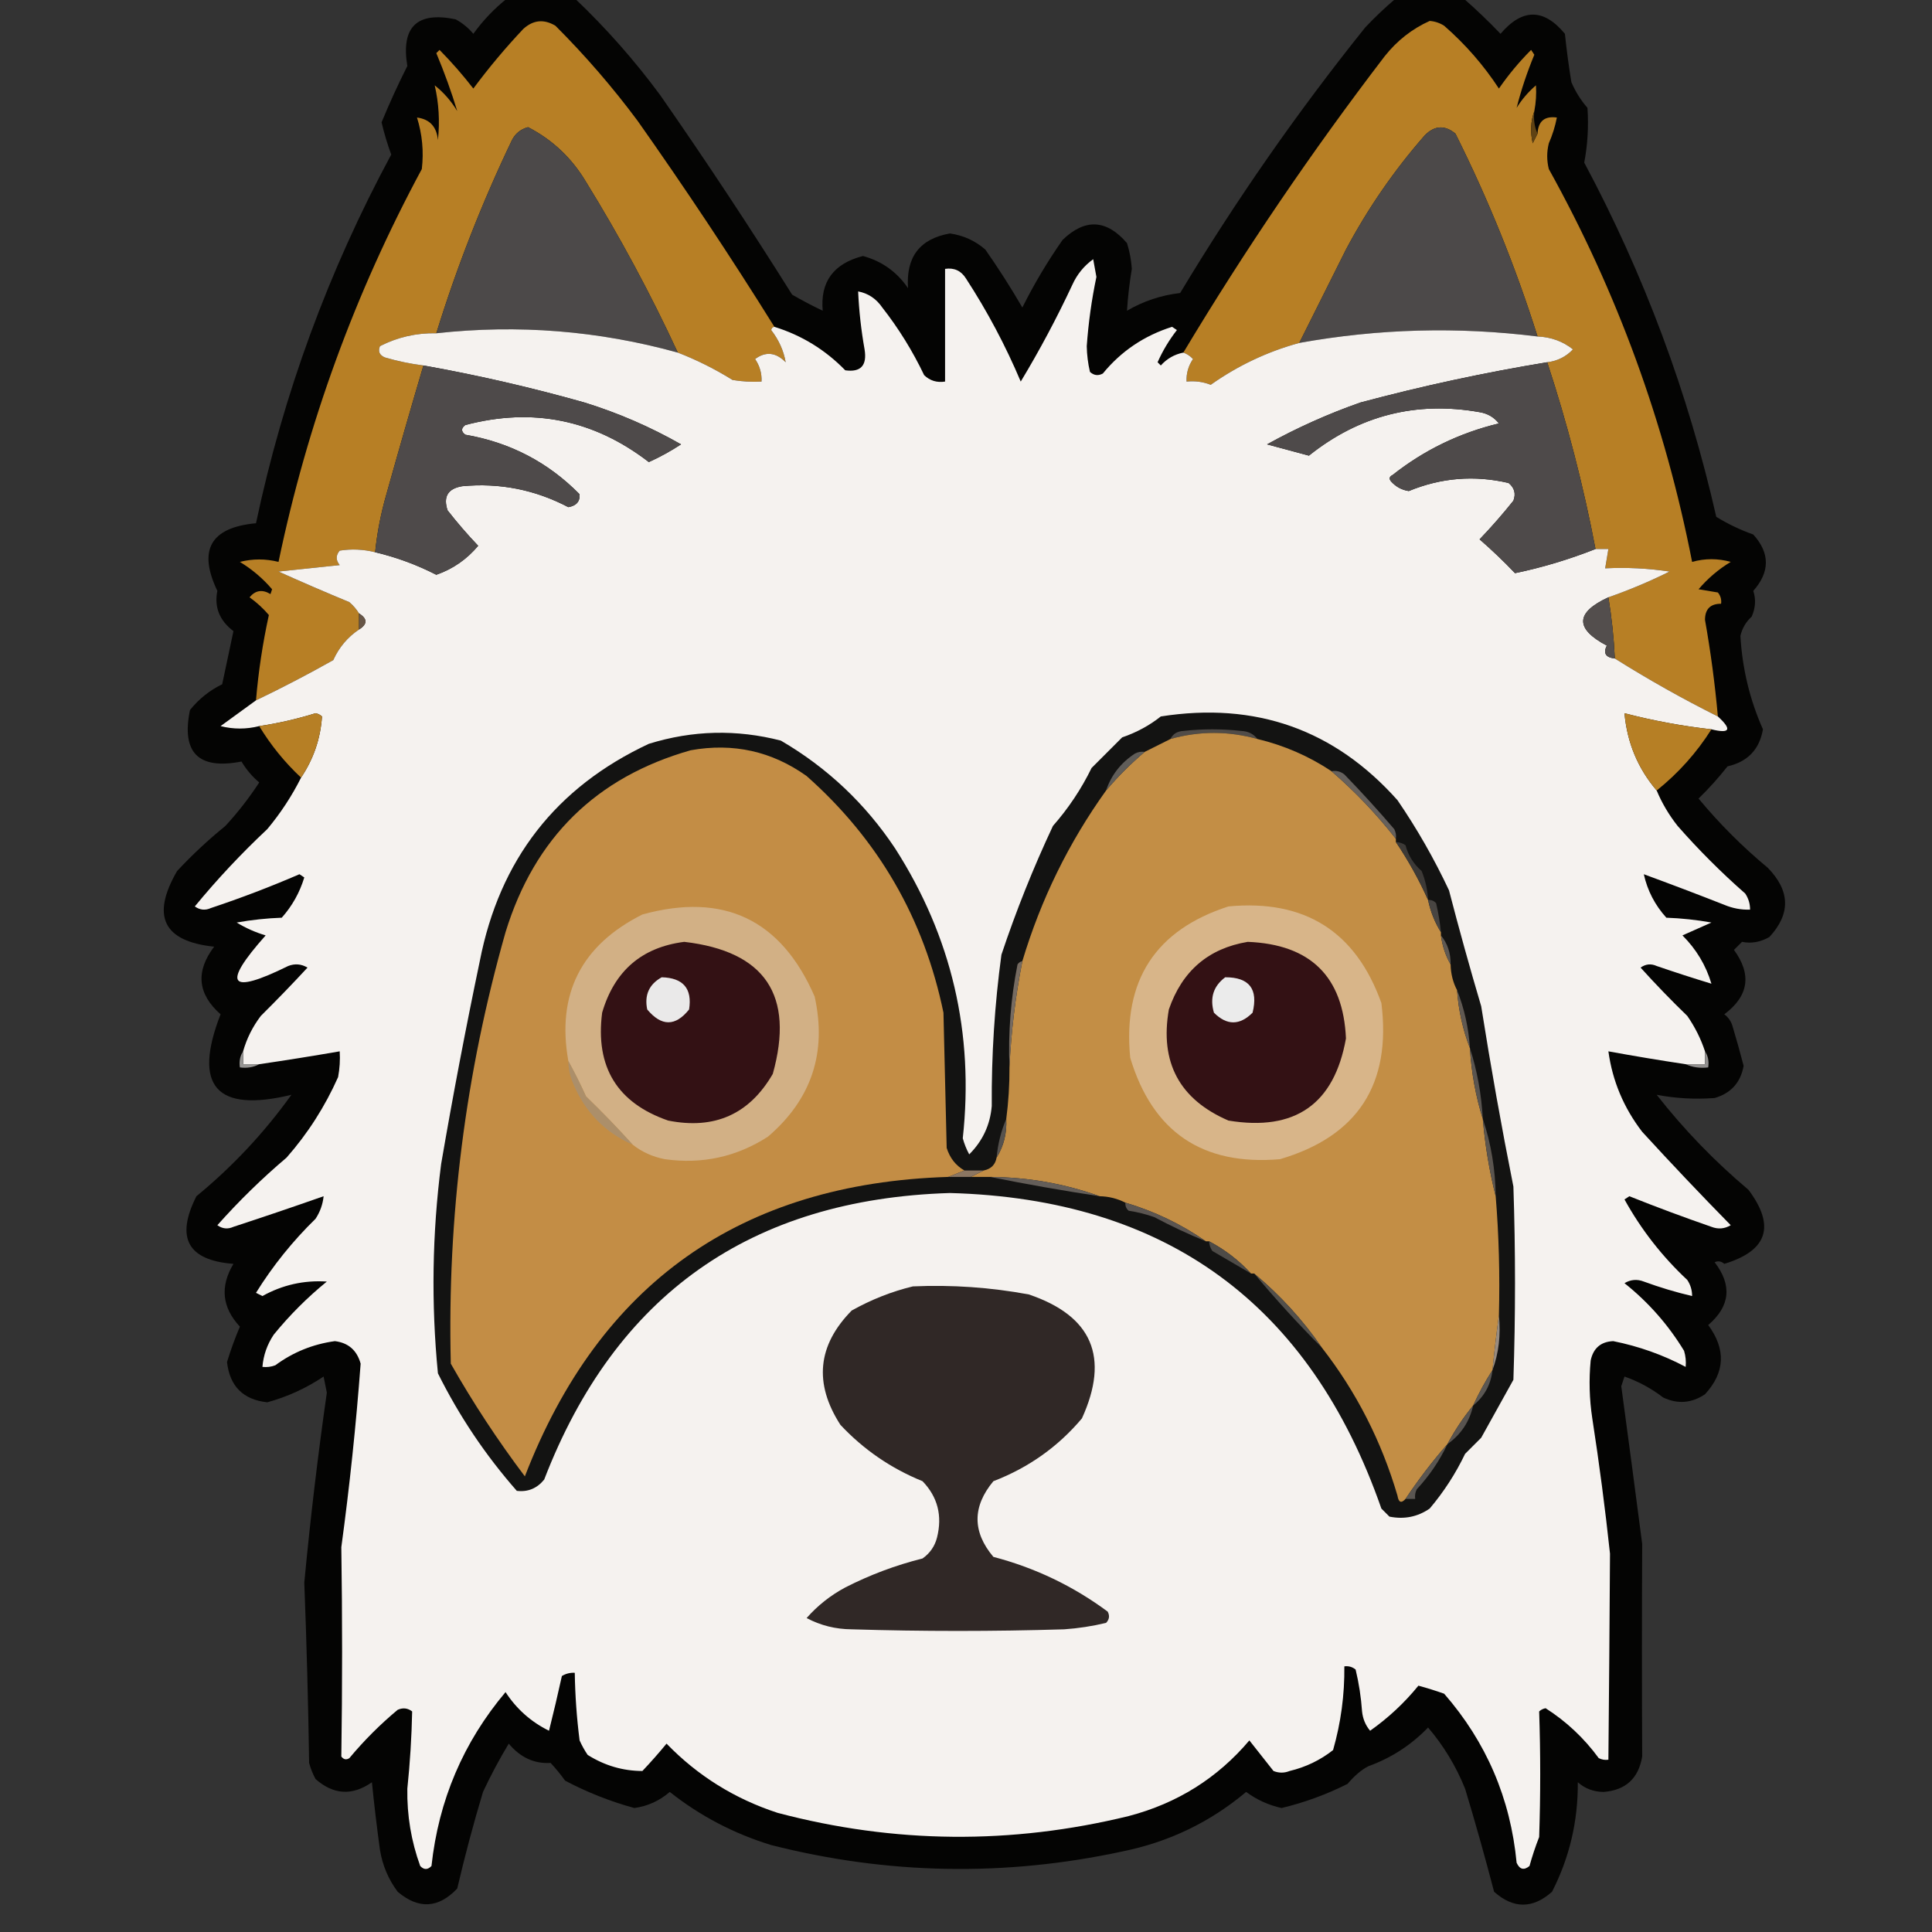 <?xml version="1.0" encoding="UTF-8"?>
<!DOCTYPE svg PUBLIC "-//W3C//DTD SVG 1.1//EN" "http://www.w3.org/Graphics/SVG/1.1/DTD/svg11.dtd">
<svg xmlns="http://www.w3.org/2000/svg" version="1.1" width="600px" height="600px" style="shape-rendering:geometricPrecision; text-rendering:geometricPrecision; image-rendering:optimizeQuality; fill-rule:evenodd; clip-rule:evenodd" xmlns:xlink="http://www.w3.org/1999/xlink">
<rect width="100%" height="100%" fill="#333333" stroke="none"/>
<g><path style="opacity:0.955" fill="#030302" d="M 157.5,-0.5 C 164.5,-0.5 171.5,-0.5 178.5,-0.5C 188.183,8.687 197.016,18.687 205,29.5C 219.163,49.824 232.83,70.49 246,91.5C 249.056,93.279 252.223,94.946 255.5,96.5C 254.694,87.519 258.861,81.852 268,79.5C 273.895,81.114 278.561,84.447 282,89.5C 281.319,79.819 285.652,74.152 295,72.5C 299.177,73.089 302.843,74.756 306,77.5C 310.083,83.331 313.916,89.331 317.5,95.5C 321.163,88.169 325.33,81.169 330,74.5C 336.975,67.781 343.641,68.114 350,75.5C 350.818,78.107 351.318,80.774 351.5,83.5C 350.769,87.868 350.269,92.201 350,96.5C 355.092,93.517 360.592,91.684 366.5,91C 383.819,62.19 402.985,34.69 424,8.5C 427.062,5.268 430.229,2.268 433.5,-0.5C 440.5,-0.5 447.5,-0.5 454.5,-0.5C 458.438,2.935 462.271,6.602 466,10.5C 472.768,2.553 479.435,2.553 486,10.5C 486.516,15.487 487.182,20.487 488,25.5C 489.24,28.412 490.906,31.079 493,33.5C 493.392,39.278 493.058,44.944 492,50.5C 510.604,85.311 524.271,121.978 533,160.5C 536.56,162.7 540.393,164.533 544.5,166C 549.711,171.782 549.711,177.615 544.5,183.5C 545.362,186.146 545.195,188.813 544,191.5C 542.203,193.131 541.036,195.131 540.5,197.5C 541.088,207.671 543.422,217.338 547.5,226.5C 546.41,232.758 542.743,236.591 536.5,238C 533.734,241.522 530.734,244.855 527.5,248C 534,255.833 541.167,263 549,269.5C 555.983,276.656 556.15,283.823 549.5,291C 546.693,292.589 543.86,293.089 541,292.5C 540.167,293.333 539.333,294.167 538.5,295C 544.087,302.651 543.087,309.318 535.5,315C 536.701,315.903 537.535,317.069 538,318.5C 539.252,322.678 540.418,326.844 541.5,331C 540.571,336.187 537.571,339.52 532.5,341C 526.404,341.455 520.404,341.122 514.5,340C 522.964,350.798 532.464,360.631 543,369.5C 551.437,380.756 548.937,388.422 535.5,392.5C 534.549,391.674 533.549,391.508 532.5,392C 537.992,399.164 537.326,405.664 530.5,411.5C 536.069,419.065 535.736,426.232 529.5,433C 525.339,435.793 521.006,436.126 516.5,434C 512.859,431.197 508.859,429.03 504.5,427.5C 504.167,428.5 503.833,429.5 503.5,430.5C 505.713,446.828 507.88,463.161 510,479.5C 509.892,501.517 509.892,523.517 510,545.5C 508.854,552.314 504.854,555.981 498,556.5C 494.927,556.477 492.26,555.477 490,553.5C 490.093,565.557 487.427,576.89 482,587.5C 476,592.833 470,592.833 464,587.5C 461.214,576.802 458.214,566.136 455,555.5C 452.157,548.465 448.324,542.132 443.5,536.5C 438.228,541.95 432.061,545.95 425,548.5C 422.849,549.588 420.682,551.422 418.5,554C 411.93,557.3 405.096,559.8 398,561.5C 393.974,560.603 390.307,558.937 387,556.5C 375.813,565.906 362.979,572.073 348.5,575C 312.006,582.851 275.673,582.185 239.5,573C 227.911,569.457 217.411,563.957 208,556.5C 204.815,559.26 201.148,560.926 197,561.5C 189.544,559.458 182.378,556.625 175.5,553C 174.12,551.075 172.62,549.241 171,547.5C 165.895,547.791 161.562,545.791 158,541.5C 155.079,546.341 152.412,551.341 150,556.5C 147.011,566.439 144.344,576.439 142,586.5C 136.149,592.671 129.982,593.004 123.5,587.5C 120.614,583.634 118.78,579.3 118,574.5C 117.043,567.522 116.209,560.522 115.5,553.5C 109.406,557.749 103.573,557.415 98,552.5C 97.138,550.913 96.471,549.246 96,547.5C 95.722,528.826 95.222,510.159 94.5,491.5C 96.365,471.781 98.698,452.114 101.5,432.5C 101.167,430.833 100.833,429.167 100.5,427.5C 95.102,431.115 89.269,433.782 83,435.5C 75.516,434.683 71.349,430.516 70.5,423C 71.628,419.285 72.961,415.618 74.5,412C 68.945,406.043 68.278,399.543 72.5,392.5C 58.294,391.422 54.461,384.422 61,371.5C 72.244,362.258 82.077,351.758 90.5,340C 67.145,345.648 59.812,337.315 68.5,315C 61.346,308.688 60.679,301.688 66.5,294C 50.708,292.35 46.875,284.517 55,270.5C 59.699,265.466 64.699,260.8 70,256.5C 73.882,252.286 77.382,247.786 80.5,243C 78.291,241.127 76.458,238.96 75,236.5C 61.608,239.108 56.274,233.774 59,220.5C 61.756,217.073 65.09,214.407 69,212.5C 70.169,206.969 71.336,201.469 72.5,196C 68.156,192.708 66.489,188.541 67.5,183.5C 61.408,170.789 65.409,163.789 79.5,162.5C 88,122.329 102,84.163 121.5,48C 120.297,44.724 119.297,41.391 118.5,38C 120.943,32.059 123.61,26.226 126.5,20.5C 124.492,8.341 129.492,3.507 141.5,6C 143.609,7.141 145.442,8.641 147,10.5C 150.03,6.305 153.53,2.639 157.5,-0.5 Z"/></g>
<g><path style="opacity:1" fill="#b77f25" d="M 240.5,101.5 C 239.957,101.56 239.624,101.893 239.5,102.5C 241.869,105.561 243.369,108.894 244,112.5C 240.959,109.403 237.793,109.07 234.5,111.5C 235.946,113.618 236.613,115.951 236.5,118.5C 233.482,118.665 230.482,118.498 227.5,118C 222.086,114.626 216.419,111.793 210.5,109.5C 202.03,91.223 192.53,73.557 182,56.5C 177.579,49.077 171.579,43.41 164,39.5C 161.743,40.09 160.076,41.423 159,43.5C 149.687,62.943 141.853,82.943 135.5,103.5C 129.302,103.372 123.469,104.705 118,107.5C 117.342,109.108 117.842,110.275 119.5,111C 123.447,112.154 127.447,112.987 131.5,113.5C 127.573,126.784 123.74,140.118 120,153.5C 118.294,159.405 117.127,165.405 116.5,171.5C 112.869,170.588 109.203,170.421 105.5,171C 104.253,172.458 104.253,173.958 105.5,175.5C 99.167,176.167 92.833,176.833 86.5,177.5C 93.686,180.738 101.02,183.905 108.5,187C 109.71,188.039 110.71,189.206 111.5,190.5C 111.5,192.167 111.5,193.833 111.5,195.5C 107.949,197.887 105.283,201.054 103.5,205C 95.604,209.447 87.604,213.614 79.5,217.5C 80.251,208.581 81.584,199.747 83.5,191C 81.75,188.947 79.75,187.114 77.5,185.5C 79.315,183.306 81.482,182.972 84,184.5C 84.167,184 84.333,183.5 84.5,183C 81.669,179.676 78.336,176.843 74.5,174.5C 78.479,173.495 82.479,173.495 86.5,174.5C 95.414,131.673 110.247,91.006 131,52.5C 131.635,47.053 131.135,41.72 129.5,36.5C 133.453,37.015 135.619,39.348 136,43.5C 136.622,37.705 136.289,32.038 135,26.5C 137.785,28.711 140.118,31.377 142,34.5C 140.183,28.502 138.016,22.502 135.5,16.5C 135.833,16.167 136.167,15.833 136.5,15.5C 140.226,19.272 143.726,23.272 147,27.5C 151.79,21.041 156.957,14.874 162.5,9C 165.58,6.184 168.913,5.851 172.5,8C 181.747,17.243 190.247,27.076 198,37.5C 212.781,58.444 226.948,79.777 240.5,101.5 Z"/></g>
<g><path style="opacity:1" fill="#b77f25" d="M 476.5,34.5 C 475.359,37.64 475.192,40.973 476,44.5C 476.513,43.473 477.013,42.473 477.5,41.5C 477.69,37.643 479.69,35.976 483.5,36.5C 482.969,39.237 482.136,41.904 481,44.5C 480.333,47.167 480.333,49.833 481,52.5C 502.264,90.789 517.097,131.456 525.5,174.5C 529.507,173.387 533.507,173.387 537.5,174.5C 533.726,176.771 530.393,179.604 527.5,183C 529.5,183.333 531.5,183.667 533.5,184C 534.337,185.011 534.67,186.178 534.5,187.5C 531.178,187.489 529.511,189.155 529.5,192.5C 531.27,202.45 532.603,212.45 533.5,222.5C 522.502,217.003 511.835,211.003 501.5,204.5C 501.208,198.123 500.541,191.79 499.5,185.5C 506.073,183.204 512.406,180.538 518.5,177.5C 511.866,176.503 505.2,176.17 498.5,176.5C 498.833,174.5 499.167,172.5 499.5,170.5C 498.167,170.5 496.833,170.5 495.5,170.5C 491.75,150.833 486.75,131.499 480.5,112.5C 483.69,112.11 486.357,110.777 488.5,108.5C 485.345,106.002 481.678,104.668 477.5,104.5C 470.66,82.809 462.16,61.809 452,41.5C 448.698,38.782 445.531,38.948 442.5,42C 432.976,52.876 424.809,64.709 418,77.5C 413.153,87.193 408.32,96.86 403.5,106.5C 393.634,109.186 384.467,113.52 376,119.5C 373.619,118.565 371.119,118.232 368.5,118.5C 368.387,115.951 369.054,113.618 370.5,111.5C 369.643,110.575 368.643,109.908 367.5,109.5C 386.582,77.679 407.415,47.012 430,17.5C 433.849,12.635 438.515,8.969 444,6.5C 445.627,6.625 447.127,7.125 448.5,8C 455.099,13.761 460.766,20.261 465.5,27.5C 468.486,23.183 471.82,19.183 475.5,15.5C 475.833,16 476.167,16.5 476.5,17C 474.231,22.474 472.398,27.974 471,33.5C 472.626,30.872 474.626,28.539 477,26.5C 477.175,29.157 477.008,31.824 476.5,34.5 Z"/></g>
<g><path style="opacity:1" fill="#4c4949" d="M 210.5,109.5 C 185.913,102.692 160.913,100.692 135.5,103.5C 141.853,82.943 149.687,62.943 159,43.5C 160.076,41.423 161.743,40.09 164,39.5C 171.579,43.41 177.579,49.077 182,56.5C 192.53,73.557 202.03,91.223 210.5,109.5 Z"/></g>
<g><path style="opacity:1" fill="#4c4949" d="M 477.5,104.5 C 452.736,101.402 428.069,102.069 403.5,106.5C 408.32,96.86 413.153,87.193 418,77.5C 424.809,64.709 432.976,52.876 442.5,42C 445.531,38.948 448.698,38.782 452,41.5C 462.16,61.809 470.66,82.809 477.5,104.5 Z"/></g>
<g><path style="opacity:1" fill="#5f4213" d="M 476.5,34.5 C 476.198,37.059 476.532,39.393 477.5,41.5C 477.013,42.473 476.513,43.473 476,44.5C 475.192,40.973 475.359,37.64 476.5,34.5 Z"/></g>
<g><path style="opacity:1" fill="#f5f2ef" d="M 367.5,109.5 C 368.643,109.908 369.643,110.575 370.5,111.5C 369.054,113.618 368.387,115.951 368.5,118.5C 371.119,118.232 373.619,118.565 376,119.5C 384.467,113.52 393.634,109.186 403.5,106.5C 428.069,102.069 452.736,101.402 477.5,104.5C 481.678,104.668 485.345,106.002 488.5,108.5C 486.357,110.777 483.69,112.11 480.5,112.5C 460.975,115.714 441.642,119.881 422.5,125C 412.448,128.527 402.781,132.86 393.5,138C 397.821,139.166 402.154,140.332 406.5,141.5C 422.13,129.009 439.797,124.509 459.5,128C 461.997,128.412 463.997,129.578 465.5,131.5C 453.274,134.447 442.274,139.781 432.5,147.5C 431.479,148.002 431.312,148.668 432,149.5C 433.47,151.152 435.303,152.152 437.5,152.5C 447.589,148.347 457.923,147.514 468.5,150C 470.325,151.466 470.825,153.299 470,155.5C 466.686,159.648 463.186,163.648 459.5,167.5C 463.292,170.79 466.958,174.29 470.5,178C 478.929,176.25 487.262,173.75 495.5,170.5C 496.833,170.5 498.167,170.5 499.5,170.5C 499.167,172.5 498.833,174.5 498.5,176.5C 505.2,176.17 511.866,176.503 518.5,177.5C 512.406,180.538 506.073,183.204 499.5,185.5C 489.229,190.232 489.062,195.232 499,200.5C 497.826,202.86 498.66,204.193 501.5,204.5C 511.835,211.003 522.502,217.003 533.5,222.5C 537.966,226.587 537.3,227.921 531.5,226.5C 522.379,225.476 513.379,223.809 504.5,221.5C 505.318,230.639 508.651,238.639 514.5,245.5C 516.121,249.397 518.288,253.064 521,256.5C 527.527,263.939 534.527,270.939 542,277.5C 543.009,279.025 543.509,280.692 543.5,282.5C 540.729,282.579 538.063,282.079 535.5,281C 527.17,277.725 518.837,274.558 510.5,271.5C 511.623,276.579 513.957,281.079 517.5,285C 522.202,285.172 526.868,285.672 531.5,286.5C 528.5,287.833 525.5,289.167 522.5,290.5C 526.791,294.776 529.791,299.776 531.5,305.5C 525.849,303.783 520.182,301.95 514.5,300C 512.741,299.202 511.074,299.369 509.5,300.5C 514.152,305.652 518.985,310.652 524,315.5C 526.393,318.952 528.226,322.619 529.5,326.5C 529.5,327.833 529.5,329.167 529.5,330.5C 527.5,330.5 525.5,330.5 523.5,330.5C 515.463,329.292 507.463,327.959 499.5,326.5C 500.767,335.709 504.267,344.042 510,351.5C 519.04,361.371 528.206,371.037 537.5,380.5C 535.579,381.641 533.579,381.808 531.5,381C 522.923,378.03 514.423,374.863 506,371.5C 505.5,371.833 505,372.167 504.5,372.5C 509.663,381.835 516.163,390.169 524,397.5C 525.009,399.025 525.509,400.692 525.5,402.5C 520.429,401.31 515.429,399.81 510.5,398C 508.421,397.192 506.421,397.359 504.5,398.5C 511.911,404.411 518.078,411.411 523,419.5C 523.494,421.134 523.66,422.801 523.5,424.5C 516.453,420.761 508.953,418.094 501,416.5C 497.154,416.676 494.82,418.676 494,422.5C 493.424,428.514 493.59,434.514 494.5,440.5C 496.661,454.454 498.494,468.454 500,482.5C 499.874,503.826 499.708,525.16 499.5,546.5C 498.448,546.649 497.448,546.483 496.5,546C 491.946,539.777 486.446,534.611 480,530.5C 479.228,530.645 478.561,530.978 478,531.5C 478.436,544.485 478.436,557.485 478,570.5C 476.848,573.44 475.848,576.44 475,579.5C 473.286,580.925 471.953,580.592 471,578.5C 469.089,558.52 461.589,541.02 448.5,526C 445.864,525.066 443.197,524.232 440.5,523.5C 436.181,528.816 431.181,533.483 425.5,537.5C 424.066,535.78 423.233,533.78 423,531.5C 422.697,527.106 422.03,522.773 421,518.5C 419.989,517.663 418.822,517.33 417.5,517.5C 417.594,526.34 416.428,535.007 414,543.5C 410.026,546.63 405.526,548.797 400.5,550C 398.833,550.667 397.167,550.667 395.5,550C 393,546.833 390.5,543.667 388,540.5C 378.085,552.22 365.585,560.054 350.5,564C 314.059,572.903 277.726,572.57 241.5,563C 228.17,558.651 216.67,551.484 207,541.5C 204.625,544.394 202.125,547.228 199.5,550C 193.42,549.976 187.754,548.309 182.5,545C 181.54,543.581 180.707,542.081 180,540.5C 179.108,533.524 178.608,526.524 178.5,519.5C 177.07,519.421 175.736,519.754 174.5,520.5C 173.247,526.197 171.914,531.864 170.5,537.5C 164.908,534.742 160.408,530.742 157,525.5C 143.882,541.082 136.215,559.082 134,579.5C 132.817,580.731 131.651,580.731 130.5,579.5C 127.7,571.781 126.367,563.781 126.5,555.5C 127.336,547.497 127.836,539.497 128,531.5C 126.612,530.446 125.112,530.28 123.5,531C 118.061,535.527 113.061,540.527 108.5,546C 107.551,546.617 106.718,546.451 106,545.5C 106.324,523.848 106.324,502.181 106,480.5C 108.58,461.533 110.58,442.533 112,423.5C 110.855,419.351 108.188,417.018 104,416.5C 97.168,417.442 91.002,419.942 85.5,424C 84.207,424.49 82.873,424.657 81.5,424.5C 81.799,420.895 82.965,417.561 85,414.5C 89.93,408.447 95.43,402.947 101.5,398C 94.385,397.539 87.719,399.039 81.5,402.5C 80.833,402.167 80.167,401.833 79.5,401.5C 84.718,393.111 90.885,385.444 98,378.5C 99.411,376.35 100.245,374.016 100.5,371.5C 91.228,374.758 81.895,377.924 72.5,381C 70.741,381.798 69.075,381.631 67.5,380.5C 74.183,372.983 81.35,365.983 89,359.5C 95.581,352.015 100.914,343.681 105,334.5C 105.497,331.854 105.664,329.187 105.5,326.5C 97.199,327.939 88.866,329.272 80.5,330.5C 78.833,330.5 77.167,330.5 75.5,330.5C 75.5,329.167 75.5,327.833 75.5,326.5C 76.621,322.526 78.454,318.86 81,315.5C 85.931,310.613 90.764,305.613 95.5,300.5C 93.579,299.359 91.579,299.192 89.5,300C 71.113,309.068 68.78,305.902 82.5,290.5C 79.305,289.548 76.305,288.215 73.5,286.5C 78.132,285.672 82.798,285.172 87.5,285C 90.734,281.367 93.068,277.201 94.5,272.5C 94,272.167 93.5,271.833 93,271.5C 83.99,275.393 74.823,278.893 65.5,282C 63.741,282.798 62.075,282.631 60.5,281.5C 67.45,273.048 74.95,265.048 83,257.5C 87.142,252.537 90.642,247.204 93.5,241.5C 97.379,235.695 99.546,229.362 100,222.5C 99.439,221.978 98.772,221.645 98,221.5C 92.26,223.281 86.426,224.615 80.5,225.5C 76.479,226.505 72.479,226.505 68.5,225.5C 72.209,222.777 75.875,220.11 79.5,217.5C 87.604,213.614 95.604,209.447 103.5,205C 105.283,201.054 107.949,197.887 111.5,195.5C 114.167,193.833 114.167,192.167 111.5,190.5C 110.71,189.206 109.71,188.039 108.5,187C 101.02,183.905 93.686,180.738 86.5,177.5C 92.833,176.833 99.167,176.167 105.5,175.5C 104.253,173.958 104.253,172.458 105.5,171C 109.203,170.421 112.869,170.588 116.5,171.5C 123.126,173.072 129.459,175.405 135.5,178.5C 140.626,176.717 144.959,173.717 148.5,169.5C 145.146,165.981 141.98,162.314 139,158.5C 137.586,154.248 139.086,151.748 143.5,151C 155.136,149.894 166.136,152.06 176.5,157.5C 178.997,157.065 180.163,155.731 180,153.5C 170.224,143.562 158.39,137.395 144.5,135C 143.167,134 143.167,133 144.5,132C 165.401,126.476 184.401,130.309 201.5,143.5C 204.994,141.921 208.327,140.087 211.5,138C 201.997,132.583 191.997,128.25 181.5,125C 164.989,120.332 148.323,116.499 131.5,113.5C 127.447,112.987 123.447,112.154 119.5,111C 117.842,110.275 117.342,109.108 118,107.5C 123.469,104.705 129.302,103.372 135.5,103.5C 160.913,100.692 185.913,102.692 210.5,109.5C 216.419,111.793 222.086,114.626 227.5,118C 230.482,118.498 233.482,118.665 236.5,118.5C 236.613,115.951 235.946,113.618 234.5,111.5C 237.793,109.07 240.959,109.403 244,112.5C 243.369,108.894 241.869,105.561 239.5,102.5C 239.624,101.893 239.957,101.56 240.5,101.5C 248.964,104.125 256.297,108.625 262.5,115C 267.321,115.675 269.321,113.509 268.5,108.5C 267.441,102.539 266.774,96.539 266.5,90.5C 269.614,91.091 272.114,92.758 274,95.5C 279.085,101.997 283.418,108.997 287,116.5C 288.789,118.229 290.956,118.896 293.5,118.5C 293.5,106.833 293.5,95.167 293.5,83.5C 296.325,83.081 298.491,84.081 300,86.5C 306.607,96.646 312.274,107.313 317,118.5C 322.842,108.817 328.176,98.817 333,88.5C 334.459,85.244 336.626,82.577 339.5,80.5C 339.833,82.333 340.167,84.167 340.5,86C 339.014,93.085 338.014,100.251 337.5,107.5C 337.551,110.223 337.884,112.89 338.5,115.5C 339.723,116.614 341.056,116.781 342.5,116C 348.174,109.071 355.341,104.237 364,101.5C 364.5,101.833 365,102.167 365.5,102.5C 363.102,105.571 361.102,108.905 359.5,112.5C 359.833,112.833 360.167,113.167 360.5,113.5C 362.4,111.384 364.733,110.051 367.5,109.5 Z"/></g>
<g><path style="opacity:1" fill="#4e4a4a" d="M 480.5,112.5 C 486.75,131.499 491.75,150.833 495.5,170.5C 487.262,173.75 478.929,176.25 470.5,178C 466.958,174.29 463.292,170.79 459.5,167.5C 463.186,163.648 466.686,159.648 470,155.5C 470.825,153.299 470.325,151.466 468.5,150C 457.923,147.514 447.589,148.347 437.5,152.5C 435.303,152.152 433.47,151.152 432,149.5C 431.312,148.668 431.479,148.002 432.5,147.5C 442.274,139.781 453.274,134.447 465.5,131.5C 463.997,129.578 461.997,128.412 459.5,128C 439.797,124.509 422.13,129.009 406.5,141.5C 402.154,140.332 397.821,139.166 393.5,138C 402.781,132.86 412.448,128.527 422.5,125C 441.642,119.881 460.975,115.714 480.5,112.5 Z"/></g>
<g><path style="opacity:1" fill="#4e4a4a" d="M 131.5,113.5 C 148.323,116.499 164.989,120.332 181.5,125C 191.997,128.25 201.997,132.583 211.5,138C 208.327,140.087 204.994,141.921 201.5,143.5C 184.401,130.309 165.401,126.476 144.5,132C 143.167,133 143.167,134 144.5,135C 158.39,137.395 170.224,143.562 180,153.5C 180.163,155.731 178.997,157.065 176.5,157.5C 166.136,152.06 155.136,149.894 143.5,151C 139.086,151.748 137.586,154.248 139,158.5C 141.98,162.314 145.146,165.981 148.5,169.5C 144.959,173.717 140.626,176.717 135.5,178.5C 129.459,175.405 123.126,173.072 116.5,171.5C 117.127,165.405 118.294,159.405 120,153.5C 123.74,140.118 127.573,126.784 131.5,113.5 Z"/></g>
<g><path style="opacity:1" fill="#534e4d" d="M 499.5,185.5 C 500.541,191.79 501.208,198.123 501.5,204.5C 498.66,204.193 497.826,202.86 499,200.5C 489.062,195.232 489.229,190.232 499.5,185.5 Z"/></g>
<g><path style="opacity:1" fill="#665546" d="M 111.5,190.5 C 114.167,192.167 114.167,193.833 111.5,195.5C 111.5,193.833 111.5,192.167 111.5,190.5 Z"/></g>
<g><path style="opacity:1" fill="#b67f25" d="M 93.5,241.5 C 88.439,236.771 84.106,231.438 80.5,225.5C 86.426,224.615 92.26,223.281 98,221.5C 98.772,221.645 99.439,221.978 100,222.5C 99.546,229.362 97.379,235.695 93.5,241.5 Z"/></g>
<g><path style="opacity:1" fill="#b67f25" d="M 531.5,226.5 C 526.917,233.753 521.25,240.086 514.5,245.5C 508.651,238.639 505.318,230.639 504.5,221.5C 513.379,223.809 522.379,225.476 531.5,226.5 Z"/></g>
<g><path style="opacity:1" fill="#131312" d="M 360.5,222.5 C 389.936,217.888 414.436,226.555 434,248.5C 440.078,257.391 445.411,266.724 450,276.5C 453.151,288.63 456.485,300.63 460,312.5C 462.976,331.325 466.309,349.992 470,368.5C 470.667,388.5 470.667,408.5 470,428.5C 466.667,434.5 463.333,440.5 460,446.5C 458.333,448.167 456.667,449.833 455,451.5C 452.066,457.63 448.399,463.296 444,468.5C 440.239,471.088 436.073,471.921 431.5,471C 430.667,470.167 429.833,469.333 429,468.5C 406.83,404.988 362.163,372.321 295,370.5C 233.146,372.4 191.146,402.066 169,459.5C 166.77,462.241 163.936,463.408 160.5,463C 150.766,451.924 142.599,439.757 136,426.5C 133.882,404.794 134.216,383.128 137,361.5C 140.615,340.425 144.615,319.425 149,298.5C 155.143,266.994 172.643,244.494 201.5,231C 215.08,226.786 228.746,226.453 242.5,230C 256.907,238.407 268.741,249.573 278,263.5C 295.554,290.92 302.554,320.92 299,353.5C 299.471,355.246 300.138,356.913 301,358.5C 305.169,354.338 307.503,349.338 308,343.5C 307.896,327.646 308.896,311.98 311,296.5C 315.536,282.903 320.869,269.569 327,256.5C 331.815,251.023 335.815,245.023 339,238.5C 342.167,235.333 345.333,232.167 348.5,229C 352.959,227.476 356.959,225.309 360.5,222.5 Z"/></g>
<g><path style="opacity:1" fill="#514c48" d="M 390.5,229.5 C 381.457,226.993 372.457,226.993 363.5,229.5C 364.23,227.955 365.563,227.122 367.5,227C 373.5,226.333 379.5,226.333 385.5,227C 387.653,227.099 389.319,227.933 390.5,229.5 Z"/></g>
<g><path style="opacity:1" fill="#c38e45" d="M 390.5,229.5 C 398.802,231.487 406.468,234.82 413.5,239.5C 420.869,245.868 427.536,252.868 433.5,260.5C 433.5,260.833 433.5,261.167 433.5,261.5C 437.371,267.245 440.704,273.245 443.5,279.5C 444.267,283.149 445.6,286.482 447.5,289.5C 447.5,289.833 447.5,290.167 447.5,290.5C 447.928,293.785 448.928,296.785 450.5,299.5C 450.565,302.428 451.232,305.095 452.5,307.5C 452.96,313.814 454.293,319.814 456.5,325.5C 456.958,333.115 458.292,340.448 460.5,347.5C 461.205,355.729 462.538,363.729 464.5,371.5C 465.495,383.655 465.829,395.989 465.5,408.5C 464.747,414.032 464.08,419.699 463.5,425.5C 461.25,428.999 459.25,432.665 457.5,436.5C 454.449,440.223 451.782,444.223 449.5,448.5C 444.814,453.858 440.481,459.525 436.5,465.5C 435.175,466.953 434.342,466.619 434,464.5C 429.023,447.542 421.189,432.209 410.5,418.5C 404.601,409.929 397.601,402.262 389.5,395.5C 389.167,395.5 388.833,395.5 388.5,395.5C 384.761,391.432 380.428,388.099 375.5,385.5C 375.167,385.5 374.833,385.5 374.5,385.5C 366.876,380.189 358.543,376.189 349.5,373.5C 347.007,372.226 344.341,371.56 341.5,371.5C 330.63,367.595 319.296,365.595 307.5,365.5C 305.5,365.5 303.5,365.5 301.5,365.5C 302.833,364.833 304.167,364.167 305.5,363.5C 307.773,363.043 309.106,361.71 309.5,359.5C 311.728,355.924 312.728,351.924 312.5,347.5C 313.194,342.195 313.528,336.862 313.5,331.5C 313.999,320.536 315.332,309.536 317.5,298.5C 323.254,279.326 331.921,261.66 343.5,245.5C 347.167,241.167 351.167,237.167 355.5,233.5C 358.14,232.18 360.807,230.847 363.5,229.5C 372.457,226.993 381.457,226.993 390.5,229.5 Z"/></g>
<g><path style="opacity:1" fill="#c38d45" d="M 299.5,363.5 C 297.833,364.167 296.167,364.833 294.5,365.5C 230.01,367.515 186.177,398.515 163,458.5C 154.588,447.347 146.921,435.68 140,423.5C 138.876,377.989 144.542,333.322 157,289.5C 166,260.165 185.167,241.332 214.5,233C 227.697,230.634 239.697,233.301 250.5,241C 272.8,260.762 286.966,285.262 293,314.5C 293.333,328.5 293.667,342.5 294,356.5C 294.991,359.64 296.824,361.974 299.5,363.5 Z"/></g>
<g><path style="opacity:1" fill="#605d59" d="M 355.5,233.5 C 351.167,237.167 347.167,241.167 343.5,245.5C 345.098,240.717 348.098,236.883 352.5,234C 353.448,233.517 354.448,233.351 355.5,233.5 Z"/></g>
<g><path style="opacity:1" fill="#65605c" d="M 413.5,239.5 C 414.978,239.238 416.311,239.571 417.5,240.5C 422.887,246.05 428.054,251.716 433,257.5C 433.483,258.448 433.649,259.448 433.5,260.5C 427.536,252.868 420.869,245.868 413.5,239.5 Z"/></g>
<g><path style="opacity:1" fill="#3d3a37" d="M 433.5,261.5 C 434.583,261.539 435.583,261.873 436.5,262.5C 437.339,265.674 439.005,268.341 441.5,270.5C 442.678,273.391 443.345,276.391 443.5,279.5C 440.704,273.245 437.371,267.245 433.5,261.5 Z"/></g>
<g><path style="opacity:1" fill="#484542" d="M 443.5,279.5 C 444.496,279.414 445.329,279.748 446,280.5C 446.696,283.478 447.196,286.478 447.5,289.5C 445.6,286.482 444.267,283.149 443.5,279.5 Z"/></g>
<g><path style="opacity:1" fill="#d8b589" d="M 381.5,281.5 C 405.212,279.262 421.045,289.262 429,311.5C 432.155,336.719 421.655,352.886 397.5,360C 373.442,362.059 357.942,351.559 351,328.5C 348.653,304.492 358.82,288.825 381.5,281.5 Z"/></g>
<g><path style="opacity:1" fill="#d2b085" d="M 196.5,355.5 C 191.87,350.369 187.037,345.369 182,340.5C 180.226,336.592 178.392,332.925 176.5,329.5C 172.805,308.724 180.472,293.558 199.5,284C 224.751,277.043 242.585,285.543 253,309.5C 256.857,326.91 252.023,341.41 238.5,353C 228.736,359.287 218.069,361.62 206.5,360C 202.73,359.278 199.397,357.778 196.5,355.5 Z"/></g>
<g><path style="opacity:1" fill="#331114" d="M 212.5,292.5 C 237.634,295.43 246.8,309.097 240,333.5C 232.735,346.045 221.902,350.878 207.5,348C 191.664,342.515 184.83,331.349 187,314.5C 190.801,301.521 199.301,294.188 212.5,292.5 Z"/></g>
<g><path style="opacity:1" fill="#331114" d="M 387.5,292.5 C 406.989,293.283 417.156,303.283 418,322.5C 414.357,342.922 402.19,351.422 381.5,348C 366.298,341.434 360.132,329.934 363,313.5C 367.116,301.536 375.282,294.536 387.5,292.5 Z"/></g>
<g><path style="opacity:1" fill="#5f5953" d="M 447.5,290.5 C 449.554,293.008 450.554,296.008 450.5,299.5C 448.928,296.785 447.928,293.785 447.5,290.5 Z"/></g>
<g><path style="opacity:1" fill="#eae9e9" d="M 205.5,303.5 C 212.193,303.685 215.026,307.019 214,313.5C 209.763,318.808 205.429,318.808 201,313.5C 200.077,309.017 201.577,305.683 205.5,303.5 Z"/></g>
<g><path style="opacity:1" fill="#ebebeb" d="M 380.5,303.5 C 387.978,303.485 390.811,307.152 389,314.5C 385,318.5 381,318.5 377,314.5C 375.663,309.916 376.829,306.249 380.5,303.5 Z"/></g>
<g><path style="opacity:1" fill="#766b61" d="M 317.5,298.5 C 315.332,309.536 313.999,320.536 313.5,331.5C 313.072,320.723 313.905,310.056 316,299.5C 316.383,298.944 316.883,298.611 317.5,298.5 Z"/></g>
<g><path style="opacity:1" fill="#605952" d="M 452.5,307.5 C 454.752,313.187 456.086,319.187 456.5,325.5C 454.293,319.814 452.96,313.814 452.5,307.5 Z"/></g>
<g><path style="opacity:1" fill="#969593" d="M 75.5,326.5 C 75.5,327.833 75.5,329.167 75.5,330.5C 77.167,330.5 78.833,330.5 80.5,330.5C 78.735,331.461 76.735,331.795 74.5,331.5C 74.216,329.585 74.549,327.919 75.5,326.5 Z"/></g>
<g><path style="opacity:1" fill="#5a5550" d="M 456.5,325.5 C 458.755,332.549 460.088,339.882 460.5,347.5C 458.292,340.448 456.958,333.115 456.5,325.5 Z"/></g>
<g><path style="opacity:1" fill="#92908f" d="M 529.5,326.5 C 530.451,327.919 530.784,329.585 530.5,331.5C 527.941,331.802 525.607,331.468 523.5,330.5C 525.5,330.5 527.5,330.5 529.5,330.5C 529.5,329.167 529.5,327.833 529.5,326.5 Z"/></g>
<g><path style="opacity:1" fill="#ac8f6a" d="M 176.5,329.5 C 178.392,332.925 180.226,336.592 182,340.5C 187.037,345.369 191.87,350.369 196.5,355.5C 187.847,351.68 181.681,345.346 178,336.5C 177.023,334.26 176.523,331.927 176.5,329.5 Z"/></g>
<g><path style="opacity:1" fill="#56524e" d="M 312.5,347.5 C 312.728,351.924 311.728,355.924 309.5,359.5C 309.898,355.239 310.898,351.239 312.5,347.5 Z"/></g>
<g><path style="opacity:1" fill="#5b554f" d="M 460.5,347.5 C 463.076,355.174 464.409,363.174 464.5,371.5C 462.538,363.729 461.205,355.729 460.5,347.5 Z"/></g>
<g><path style="opacity:1" fill="#8b7662" d="M 299.5,363.5 C 301.5,363.5 303.5,363.5 305.5,363.5C 304.167,364.167 302.833,364.833 301.5,365.5C 299.167,365.5 296.833,365.5 294.5,365.5C 296.167,364.833 297.833,364.167 299.5,363.5 Z"/></g>
<g><path style="opacity:1" fill="#645e59" d="M 307.5,365.5 C 319.296,365.595 330.63,367.595 341.5,371.5C 329.99,369.759 318.656,367.759 307.5,365.5 Z"/></g>
<g><path style="opacity:1" fill="#5b5551" d="M 349.5,373.5 C 358.543,376.189 366.876,380.189 374.5,385.5C 369.076,383.298 363.742,380.798 358.5,378C 355.899,377.08 353.232,376.413 350.5,376C 349.748,375.329 349.414,374.496 349.5,373.5 Z"/></g>
<g><path style="opacity:1" fill="#4e4b47" d="M 375.5,385.5 C 380.428,388.099 384.761,391.432 388.5,395.5C 384.524,393.205 380.524,390.871 376.5,388.5C 375.873,387.583 375.539,386.583 375.5,385.5 Z"/></g>
<g><path style="opacity:1" fill="#302826" d="M 283.5,399.5 C 295.613,398.964 307.613,399.797 319.5,402C 339.166,408.647 344.666,421.48 336,440.5C 328.578,449.309 319.412,455.809 308.5,460C 301.947,467.887 301.947,475.72 308.5,483.5C 321.465,486.9 333.299,492.567 344,500.5C 344.684,501.784 344.517,502.951 343.5,504C 339.227,505.03 334.894,505.697 330.5,506C 308.5,506.667 286.5,506.667 264.5,506C 259.488,505.964 254.821,504.797 250.5,502.5C 253.915,498.622 257.915,495.455 262.5,493C 270.159,489.085 278.159,486.085 286.5,484C 288.81,482.363 290.31,480.196 291,477.5C 292.704,470.717 291.204,464.883 286.5,460C 276.697,456.019 268.197,450.186 261,442.5C 252.703,429.638 253.87,417.804 264.5,407C 270.604,403.583 276.937,401.083 283.5,399.5 Z"/></g>
<g><path style="opacity:1" fill="#53504c" d="M 389.5,395.5 C 397.601,402.262 404.601,409.929 410.5,418.5C 403.173,411.171 396.173,403.505 389.5,395.5 Z"/></g>
<g><path style="opacity:1" fill="#978b80" d="M 465.5,408.5 C 466.117,414.598 465.45,420.265 463.5,425.5C 464.08,419.699 464.747,414.032 465.5,408.5 Z"/></g>
<g><path style="opacity:1" fill="#5b5753" d="M 463.5,425.5 C 463.004,429.988 461.004,433.655 457.5,436.5C 459.25,432.665 461.25,428.999 463.5,425.5 Z"/></g>
<g><path style="opacity:1" fill="#595450" d="M 457.5,436.5 C 456.381,441.511 453.715,445.511 449.5,448.5C 451.782,444.223 454.449,440.223 457.5,436.5 Z"/></g>
<g><path style="opacity:1" fill="#5a5652" d="M 449.5,448.5 C 447.112,453.582 443.945,458.249 440,462.5C 439.517,463.448 439.351,464.448 439.5,465.5C 438.5,465.5 437.5,465.5 436.5,465.5C 440.481,459.525 444.814,453.858 449.5,448.5 Z"/></g>
</svg>
